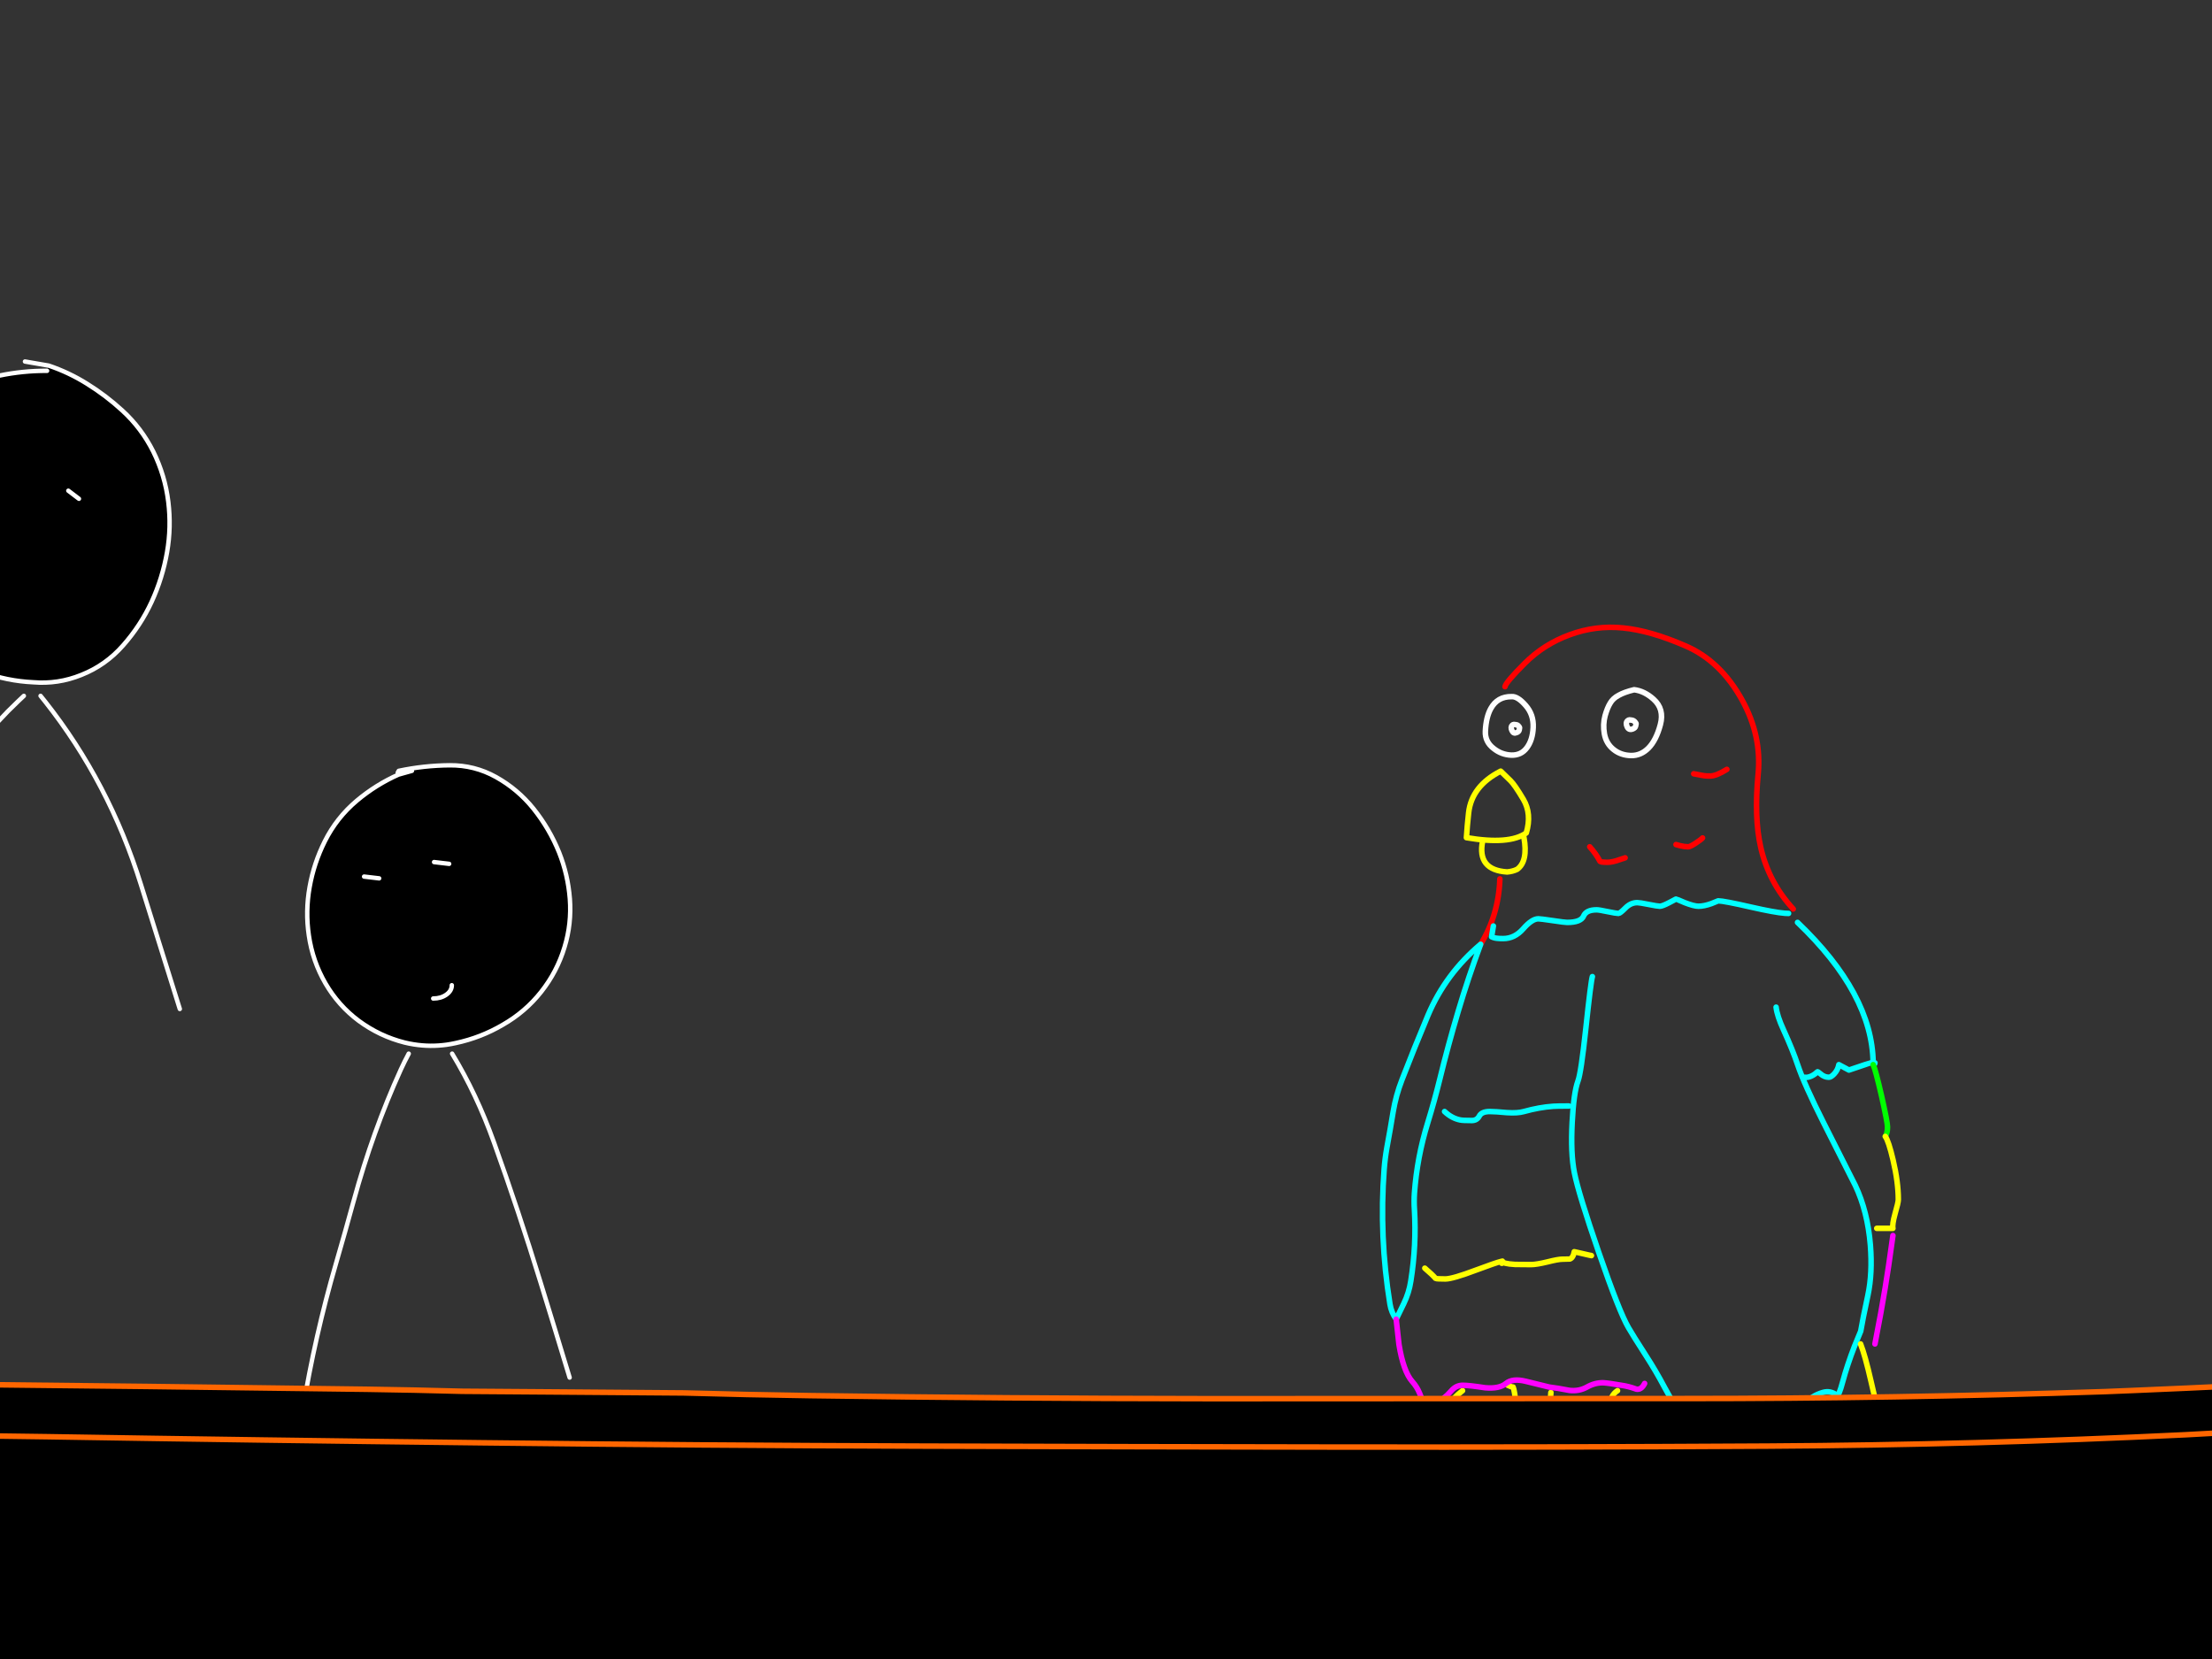 <?xml version="1.0" encoding="utf-8"?>
<svg id="EdithAnim12" image-rendering="inherit" baseProfile="basic" version="1.1" x="0px" y="0px" width="800" height="600" xmlns="http://www.w3.org/2000/svg" xmlns:xlink="http://www.w3.org/1999/xlink">
  <rect width="100%" height="100%" fill="#333333" stroke="none"/>
  <g id="14_JurorParrotf74r1" overflow="visible">
    <g id="JurorsBack">
      <path fill="#000" stroke="none" d="M-413.93,132.23 Q-415.93,132.91 -417.85,133.75 -435.25,140.63 -447.01,155.11 -459.37,170.31 -458.53,189.95 -457.73,209.15 -447.73,225.63 -442.53,234.23 -426.37,242.19 -418.05,246.27 -411.29,248.03 -405.05,249.63 -400.13,249.23 -397.45,249.03 -394.17,247.71 -385.89,244.39 -373.73,234.15 -366.81,228.31 -361.69,222.59 -356.49,216.79 -355.57,213.79 -351.93,202.15 -352.25,189.91 -352.81,170.31 -364.01,154.47 -369.09,147.35 -376.73,142.79 -393.57,132.71 -413.33,134.11 L-413.93,132.23 M-429.93,181.95 L-433.89,184.87 -429.93,181.95 M-393.29,172.99 L-397.29,175.91 -393.29,172.99 M-397.85,226.87 Q-398.97,226.67 -400.09,226.51 -398.97,226.67 -397.85,226.87 -386.33,228.47 -380.25,218.51 -386.33,228.47 -397.85,226.87 M-633.69,138.11 Q-642.25,140.31 -649.65,145.15 -656.93,149.87 -663.21,156.07 -669.61,162.47 -673.69,170.63 -677.81,178.99 -678.81,188.15 -679.81,197.27 -677.73,206.15 -675.65,215.23 -671.09,223.23 -666.53,231.19 -660.01,237.63 -653.25,244.27 -644.81,248.51 -640.17,250.91 -635.17,252.23 -631.37,253.19 -627.37,253.55 -624.89,253.47 -622.41,253.19 -615.61,252.39 -609.05,250.19 -600.05,247.19 -592.49,241.35 -584.97,235.47 -580.33,226.95 -576.05,219.07 -573.93,210.43 -571.81,201.79 -572.57,192.87 -573.37,183.51 -577.53,174.95 -581.49,166.75 -587.45,159.91 -593.25,153.27 -599.89,147.43 -607.01,141.27 -616.13,138.47 -624.81,135.71 -633.69,138.11 M-608.33,177.23 Q-606.29,178.55 -606.29,180.39 -606.29,178.55 -608.33,177.23 -610.41,175.91 -613.33,175.91 -610.41,175.91 -608.33,177.23 M-639.53,174.75 Q-637.65,175.87 -637.65,177.47 -637.65,175.87 -639.53,174.75 -641.41,173.63 -644.05,173.63 -641.41,173.63 -639.53,174.75 M-646.09,230.99 Q-646.21,231.11 -646.21,231.35 -646.21,231.11 -646.09,230.99 -642.65,227.79 -639.57,230.99 -642.65,227.79 -646.09,230.99 M-857.69,141.71 L-857.41,142.43 -852.57,141.07 -857.41,142.43 Q-863.93,144.91 -869.65,148.95 -876.17,153.63 -880.77,160.19 -884.89,166.03 -887.41,172.83 -889.81,179.43 -890.53,186.43 -891.29,193.59 -890.25,200.59 -889.13,208.03 -885.85,214.83 -882.73,221.39 -877.41,226.43 -872.05,231.51 -865.41,234.99 -861.05,237.31 -856.29,238.51 -853.45,239.19 -850.45,239.51 -843.61,240.51 -836.77,239.07 -836.21,238.95 -835.61,238.83 -829.09,237.27 -823.05,234.19 -816.61,230.79 -811.37,225.83 -806.09,220.75 -802.33,214.23 -798.73,208.11 -797.01,201.19 -795.29,194.35 -795.77,187.35 -796.29,180.03 -798.45,173.11 -800.57,166.31 -804.41,160.43 -808.25,154.51 -813.41,149.43 -818.89,144.11 -825.77,140.95 -832.81,137.71 -840.73,137.51 -847.45,138.19 -854.09,140.27 -855.69,140.75 -857.33,141.11 L-857.69,141.71 M-844.57,174.03 L-839.13,174.67 -844.57,174.03 M-840.13,221.91 Q-838.17,220.51 -838.17,218.51 -838.17,220.51 -840.13,221.91 -842.09,223.31 -844.89,223.31 -842.09,223.31 -840.13,221.91 M-864.41,179.91 L-869.85,179.27 -864.41,179.91 M-.17,135.83 Q-8.57,137.71 -16.21,141.95 -24.49,146.59 -30.45,153.99 -36.05,160.95 -38.49,169.51 -41.05,178.31 -41.45,187.55 -41.85,196.55 -40.69,205.51 -39.57,214.39 -34.57,221.83 -29.41,229.51 -21.89,234.75 -14.61,239.87 -6.29,243.03 2.55,246.31 11.99,246.75 20.99,247.51 29.39,244.11 38.19,240.63 44.51,233.43 50.87,226.23 54.83,217.67 58.79,209.07 60.43,199.63 61.99,190.63 60.87,181.51 59.71,171.99 55.43,163.31 51.19,154.83 44.23,148.47 38.31,143.03 31.47,138.79 24.95,134.71 17.63,132.23 L17.03,134.11 Q8.31,134.07 -.17,135.83 M24.71,177.47 L28.55,180.39 24.71,177.47 M-6.97,180.39 L-3.13,183.31 -6.97,180.39 M-7.05,221.67 Q-6.37,221.51 -5.69,221.39 -6.37,221.51 -7.05,221.67 -12.29,223.15 -14.97,218.51 -12.29,223.15 -7.05,221.67 M-223.85,166.55 Q-227.81,174.47 -229.33,183.07 -230.89,191.79 -229.61,200.51 -228.25,209.87 -223.57,217.91 -218.93,225.87 -211.61,231.35 -204.01,236.95 -194.97,239.23 -193.29,239.63 -191.65,239.91 -185.77,240.83 -179.85,240.03 -178.17,239.75 -176.49,239.39 -167.41,237.43 -159.53,232.79 -151.41,228.15 -145.69,220.91 -139.93,213.63 -137.25,204.75 -134.65,196.27 -135.33,187.31 -136.01,178.59 -139.21,170.55 -142.69,161.95 -148.49,154.71 -154.13,147.71 -162.01,143.31 -169.77,138.99 -178.73,139.07 -188.05,139.15 -197.13,141.07 L-197.49,141.71 -197.21,142.43 -192.37,141.07 -197.21,142.43 Q-205.33,146.03 -212.25,151.83 -219.61,158.03 -223.85,166.55 M-204.21,179.91 L-209.65,179.27 -204.21,179.91 M-184.37,174.03 L-178.93,174.67 -184.37,174.03 M-184.69,223.31 Q-181.89,223.31 -179.93,221.91 -177.97,220.51 -177.97,218.51 -177.97,220.51 -179.93,221.91 -181.89,223.31 -184.69,223.31Z" test="JurorsBack" vector-effect="non-scaling-stroke" stroke-width="1"/>
      <path id="Layer3_0_1_STROKES" stroke="#FFF" stroke-width="1.6" stroke-linejoin="round" stroke-linecap="round" fill="none" d="M-197.21,142.43 Q-205.33,146.03 -212.25,151.83 -219.61,158.03 -223.85,166.55 -227.81,174.47 -229.33,183.07 -230.89,191.79 -229.61,200.51 -228.25,209.87 -223.57,217.91 -218.93,225.87 -211.61,231.35 -204.01,236.95 -194.97,239.23 -193.29,239.63 -191.65,239.91 -185.77,240.83 -179.85,240.03 -178.17,239.75 -176.49,239.39 -167.41,237.43 -159.53,232.79 -151.41,228.15 -145.69,220.91 -139.93,213.63 -137.25,204.75 -134.65,196.27 -135.33,187.31 -136.01,178.59 -139.21,170.55 -142.69,161.95 -148.49,154.71 -154.13,147.71 -162.01,143.31 -169.77,138.99 -178.73,139.07 -188.05,139.15 -197.13,141.07 L-197.49,141.71 M-192.37,141.07 L-197.21,142.43 M-204.21,179.91 L-209.65,179.27 M-184.37,174.03 L-178.93,174.67 M-184.69,223.31 Q-181.89,223.31 -179.93,221.91 -177.97,220.51 -177.97,218.51 M17.03,134.11 Q8.31,134.07 -.17,135.83 -8.57,137.71 -16.21,141.95 -24.49,146.59 -30.45,153.99 -36.05,160.95 -38.49,169.51 -41.05,178.31 -41.45,187.55 -41.85,196.55 -40.69,205.51 -39.57,214.39 -34.57,221.83 -29.41,229.51 -21.89,234.75 -14.61,239.87 -6.29,243.03 2.55,246.31 11.99,246.75 20.99,247.51 29.39,244.11 38.19,240.63 44.51,233.43 50.87,226.23 54.83,217.67 58.79,209.07 60.43,199.63 61.99,190.63 60.87,181.51 59.71,171.99 55.43,163.31 51.19,154.83 44.23,148.47 38.31,143.03 31.47,138.79 24.95,134.71 17.63,132.23 L9.03,130.75 M24.71,177.47 L28.55,180.39 M-6.97,180.39 L-3.13,183.31 M-14.97,218.51 Q-12.29,223.15 -7.05,221.67 -6.37,221.51 -5.69,221.39 M14.67,251.67 Q15.47,252.67 16.31,253.71 39.47,283.03 50.99,319.99 57.99,342.51 65.03,364.91 M-45.37,366.63 Q-40.97,322.87 -19.01,285.87 -8.17,267.55 6.47,253.71 7.55,252.67 8.63,251.67 M-231.85,372.11 Q-227.37,345.03 -219.81,319.07 -216.53,307.79 -213.41,296.39 -206.53,271.27 -196.37,248.95 -195.01,245.99 -193.53,243.23 M-177.85,243.23 Q-169.01,257.83 -162.73,275.31 -153.81,300.15 -145.89,325.91 -140.61,343.03 -135.41,360.23 M-852.57,141.07 L-857.41,142.43 Q-863.93,144.91 -869.65,148.95 -876.17,153.63 -880.77,160.19 -884.89,166.03 -887.41,172.83 -889.81,179.43 -890.53,186.43 -891.29,193.59 -890.25,200.59 -889.13,208.03 -885.85,214.83 -882.73,221.39 -877.41,226.43 -872.05,231.51 -865.41,234.99 -861.05,237.31 -856.29,238.51 -853.45,239.19 -850.45,239.51 -843.61,240.51 -836.77,239.07 -836.21,238.95 -835.61,238.83 -829.09,237.27 -823.05,234.19 -816.61,230.79 -811.37,225.83 -806.09,220.75 -802.33,214.23 -798.73,208.11 -797.01,201.19 -795.29,194.35 -795.77,187.35 -796.29,180.03 -798.45,173.11 -800.57,166.31 -804.41,160.43 -808.25,154.51 -813.41,149.43 -818.89,144.11 -825.77,140.95 -832.81,137.71 -840.73,137.51 -847.45,138.19 -854.09,140.27 -855.69,140.75 -857.33,141.11 L-857.69,141.71 M-844.57,174.03 L-839.13,174.67 M-844.89,223.31 Q-842.09,223.31 -840.13,221.91 -838.17,220.51 -838.17,218.51 M-627.37,253.55 Q-624.89,253.47 -622.41,253.19 -615.61,252.39 -609.05,250.19 -600.05,247.19 -592.49,241.35 -584.97,235.47 -580.33,226.95 -576.05,219.07 -573.93,210.43 -571.81,201.79 -572.57,192.87 -573.37,183.51 -577.53,174.95 -581.49,166.75 -587.45,159.91 -593.25,153.27 -599.89,147.43 -607.01,141.27 -616.13,138.47 -624.81,135.71 -633.69,138.11 -642.25,140.31 -649.65,145.15 -656.93,149.87 -663.21,156.07 -669.61,162.47 -673.69,170.63 -677.81,178.99 -678.81,188.15 -679.81,197.27 -677.73,206.15 -675.65,215.23 -671.09,223.23 -666.53,231.19 -660.01,237.63 -653.25,244.27 -644.81,248.51 -640.17,250.91 -635.17,252.23 -631.37,253.19 -627.37,253.55Z M-613.33,175.91 Q-610.41,175.91 -608.33,177.23 -606.29,178.55 -606.29,180.39 M-644.05,173.63 Q-641.41,173.63 -639.53,174.75 -637.65,175.87 -637.65,177.47 M-413.33,134.11 Q-393.57,132.71 -376.73,142.79 -369.09,147.35 -364.01,154.47 -352.81,170.31 -352.25,189.91 -351.93,202.15 -355.57,213.79 -356.49,216.79 -361.69,222.59 -366.81,228.31 -373.73,234.15 -385.89,244.39 -394.17,247.71 -397.45,249.03 -400.13,249.23 -405.05,249.63 -411.29,248.03 -418.05,246.27 -426.37,242.19 -442.53,234.23 -447.73,225.63 -457.73,209.15 -458.53,189.95 -459.37,170.31 -447.01,155.11 -435.25,140.63 -417.85,133.75 -415.93,132.91 -413.93,132.23 M-429.93,181.95 L-433.89,184.87 M-393.29,172.99 L-397.29,175.91 M-380.25,218.51 Q-386.33,228.47 -397.85,226.87 -398.97,226.67 -400.09,226.51 M-864.41,179.91 L-869.85,179.27 M-891.33,346.87 Q-890.37,341.07 -888.77,335.35 -882.77,313.71 -876.73,291.99 -870.21,268.67 -860.65,247.31 -860.01,245.87 -857.97,241.83 M-354.05,355.27 Q-357.17,328.99 -366.77,305.55 -376.17,282.47 -386.53,259.91 -388.57,255.51 -391.05,251.83 M-413.09,251.83 Q-415.97,258.59 -417.45,266.31 -419.33,276.07 -421.73,285.55 -427.37,307.75 -431.77,330.43 -434.17,342.95 -436.53,355.27 M-620.01,256.75 Q-615.49,263.67 -611.73,271.31 -602.57,289.99 -594.13,308.87 -586.61,325.71 -581.77,343.95 M-639.57,230.99 Q-642.65,227.79 -646.09,230.99 -646.21,231.11 -646.21,231.35 M-677.09,343.95 Q-675.13,337.71 -672.61,331.67 -663.49,310.11 -654.21,288.47 -647.41,272.55 -638.81,258.15 -638.41,257.43 -637.97,256.75 M-834.21,242.23 Q-826.73,253.07 -822.93,262.71 -814.05,285.23 -806.13,308.63 -800.85,324.11 -795.61,339.67" test="JurorsBack"/>
    </g>
    <g id="Tween-1">
      <g id="JurorsFront">
        <path fill="#000" stroke="none" d="M-568.274,275.215 Q-575.003,275.896 -581.651,277.979 -583.253,278.459 -584.895,278.82 L-585.255,279.42 -585.015,280.101 -580.129,278.78 -585.015,280.101 Q-591.503,282.624 -597.23,286.669 -603.758,291.355 -608.364,297.924 -612.489,303.771 -615.013,310.579 -617.416,317.188 -618.136,324.196 -618.897,331.365 -617.856,338.374 -616.735,345.823 -613.451,352.632 -610.327,359.2 -605,364.246 -599.633,369.333 -592.985,372.817 -588.615,375.139 -583.894,376.301 -581.006,377.041 -578.006,377.343 -571.158,378.344 -564.309,376.902 -563.74,376.781 -563.188,376.622 -556.618,375.113 -550.572,372.016 -544.124,368.612 -538.877,363.646 -533.591,358.559 -529.826,352.031 -526.222,345.903 -524.5,338.975 -522.777,332.126 -523.258,325.117 -523.779,317.788 -525.941,310.86 -528.064,304.051 -531.909,298.164 -535.754,292.236 -540.92,287.15 -546.407,281.823 -553.296,278.659 -560.344,275.415 -568.274,275.215 M-591.984,317.668 L-597.431,317.027 -591.984,317.668 M-572.119,311.781 L-566.672,312.422 -572.119,311.781 M-572.439,361.122 Q-569.636,361.122 -567.673,359.721 -565.711,358.319 -565.711,356.316 -565.711,358.319 -567.673,359.721 -569.636,361.122 -572.439,361.122 M-791.313,260.917 L-791.913,262.84 Q-829.841,260.757 -844.859,295.16 -853.35,314.664 -848.624,335.33 -842.336,362.885 -814.742,372.817 -810.137,374.409 -805.01,375.621 -802.684,376.159 -800.284,376.622 -799.276,376.808 -797.761,376.862 -796.268,376.854 -794.356,376.622 -793.024,376.465 -791.753,376.261 -760.731,371.234 -750.662,337.573 -740.169,302.489 -766.081,276.377 -776.815,265.643 -791.313,260.917 M-784.224,306.254 L-780.379,309.178 -784.224,306.254 M-815.943,309.178 L-812.099,312.101 -815.943,309.178 M-816.023,350.509 Q-815.343,350.349 -814.662,350.229 -815.343,350.349 -816.023,350.509 -821.31,351.991 -823.953,347.345 -821.31,351.991 -816.023,350.509 M-967.172,356.917 Q-961.966,337.453 -970.456,319.31 -977.185,304.932 -987.798,293.158 -998.411,281.423 -1013.991,279.701 -1034.897,279.941 -1014.111,280.021 -1033.455,282.544 -1049.195,293.959 -1066.136,306.214 -1070.181,326.599 -1074.186,346.825 -1065.935,365.528 -1058.246,383.07 -1042.386,393.883 -1035.268,398.687 -1027.127,399.931 -1024.263,400.371 -1021.28,400.371 -1018.888,400.691 -1016.594,400.772 -999.74,401.351 -986.717,389.278 -972.259,375.941 -967.172,356.917 M-1022.561,327 Q-1020.679,328.121 -1020.679,329.723 -1020.679,328.121 -1022.561,327 -1024.444,325.878 -1027.087,325.878 -1024.444,325.878 -1022.561,327 M-1000.334,327.841 Q-998.251,329.162 -998.251,331.005 -998.251,329.162 -1000.334,327.841 -1002.376,326.519 -1005.3,326.519 -1002.376,326.519 -1000.334,327.841 M-1048.874,361.763 L-1029.65,368.171 -1048.874,361.763 M-72.255,271.811 L-72.856,269.888 Q-74.858,270.609 -76.781,271.45 -94.202,278.339 -105.977,292.837 -118.353,308.056 -117.511,327.721 -116.71,346.945 -106.698,363.445 -101.491,372.056 -85.311,380.026 -76.992,384.102 -70.252,385.833 -63.967,387.459 -59.038,387.075 -56.356,386.859 -53.071,385.553 -44.766,382.243 -32.605,371.976 -25.677,366.129 -20.55,360.402 -15.344,354.594 -14.423,351.59 -10.778,339.936 -11.099,327.681 -11.659,308.056 -22.873,292.196 -27.96,285.067 -35.609,280.502 -52.47,270.409 -72.255,271.811 M-88.876,319.711 L-92.841,322.634 -88.876,319.711 M-52.19,310.739 L-56.195,313.663 -52.19,310.739 M-56.756,364.687 Q-57.877,364.487 -58.998,364.326 -57.877,364.487 -56.756,364.687 -45.221,366.289 -39.134,356.316 -45.221,366.289 -56.756,364.687 M-292.33,276.176 Q-301.021,273.413 -309.912,275.816 -318.482,278.019 -325.892,282.865 -333.181,287.591 -339.469,293.798 -345.877,300.206 -349.962,308.377 -354.087,316.747 -355.088,325.918 -356.089,335.05 -354.007,343.941 -351.924,353.032 -347.358,361.042 -342.793,369.012 -336.265,375.46 -329.496,382.109 -321.046,386.354 -316.383,388.753 -311.434,390.039 -307.589,391.052 -303.584,391.4 -301.089,391.304 -298.618,391 -291.824,390.24 -285.241,388.036 -276.23,385.032 -268.66,379.185 -261.131,373.298 -256.485,364.767 -252.2,356.877 -250.077,348.226 -247.954,339.576 -248.715,330.644 -249.516,321.273 -253.681,312.702 -257.646,304.492 -263.614,297.643 -269.421,290.995 -276.069,285.148 -283.198,278.98 -292.33,276.176 M-284.56,314.985 Q-282.477,316.306 -282.477,318.149 -282.477,316.306 -284.56,314.985 -286.603,313.663 -289.526,313.663 -286.603,313.663 -284.56,314.985 M-315.759,312.502 Q-313.877,313.623 -313.877,315.225 -313.877,313.623 -315.759,312.502 -317.641,311.38 -320.285,311.38 -317.641,311.38 -315.759,312.502 M-322.327,368.812 Q-322.447,368.932 -322.447,369.172 -322.447,368.932 -322.327,368.812 -318.883,365.608 -315.799,368.812 -318.883,365.608 -322.327,368.812 M129.076,289.553 Q121.707,295.761 117.462,304.291 113.497,312.221 111.975,320.832 110.413,329.563 111.695,338.294 113.056,347.666 117.742,355.716 122.388,363.686 129.717,369.172 137.327,374.779 146.378,377.062 148.041,377.467 149.702,377.703 155.581,378.659 161.477,377.823 163.184,377.602 164.881,377.222 173.972,375.26 181.862,370.614 189.992,365.968 195.72,358.719 201.487,351.43 204.17,342.539 206.773,334.049 206.093,325.077 205.412,316.347 202.208,308.296 198.723,299.686 192.916,292.437 187.269,285.428 179.379,281.022 171.61,276.697 162.638,276.777 153.307,276.857 144.215,278.78 L143.855,279.42 144.135,280.141 148.981,278.78 144.135,280.141 Q136.005,283.746 129.076,289.553 M156.991,311.781 L162.438,312.422 156.991,311.781 M137.126,317.668 L131.68,317.027 137.126,317.668 M156.671,361.122 Q159.474,361.122 161.437,359.721 163.399,358.319 163.399,356.316 163.399,358.319 161.437,359.721 159.474,361.122 156.671,361.122Z" test="JurorsFront" vector-effect="non-scaling-stroke" stroke-width="1"/>
        <path id="Layer4_0_1_STROKES" stroke="#FFF" stroke-width="1.602" stroke-linejoin="round" stroke-linecap="round" fill="none" d="M144.135,280.141 Q136.005,283.746 129.076,289.553 121.707,295.761 117.462,304.291 113.497,312.221 111.975,320.832 110.413,329.563 111.695,338.294 113.056,347.666 117.742,355.716 122.388,363.686 129.717,369.172 137.327,374.779 146.378,377.062 148.041,377.467 149.702,377.723 155.581,378.659 161.497,377.843 163.184,377.602 164.881,377.222 173.972,375.26 181.862,370.614 189.992,365.968 195.72,358.719 201.487,351.43 204.17,342.539 206.773,334.049 206.093,325.077 205.412,316.347 202.208,308.296 198.723,299.686 192.916,292.437 187.269,285.428 179.379,281.022 171.61,276.697 162.638,276.777 153.307,276.857 144.215,278.78 L143.855,279.42 M148.981,278.78 L144.135,280.141 M156.991,311.781 L162.438,312.422 M137.126,317.668 L131.68,317.027 M-303.584,391.4 Q-301.089,391.304 -298.618,391.02 -291.824,390.24 -285.241,388.036 -276.23,385.032 -268.66,379.185 -261.131,373.298 -256.485,364.767 -252.2,356.877 -250.077,348.226 -247.954,339.576 -248.715,330.644 -249.516,321.273 -253.681,312.702 -257.646,304.492 -263.614,297.643 -269.421,290.995 -276.069,285.148 -283.198,278.98 -292.33,276.176 -301.021,273.413 -309.912,275.816 -318.482,278.019 -325.892,282.865 -333.181,287.591 -339.469,293.798 -345.877,300.206 -349.962,308.377 -354.087,316.747 -355.088,325.918 -356.089,335.05 -354.007,343.941 -351.924,353.032 -347.358,361.042 -342.793,369.012 -336.265,375.46 -329.496,382.109 -321.046,386.354 -316.383,388.753 -311.414,390.059 -307.589,391.052 -303.584,391.4Z M-289.526,313.663 Q-286.603,313.663 -284.54,314.985 -282.477,316.306 -282.477,318.149 M-320.285,311.38 Q-317.641,311.38 -315.759,312.502 -313.877,313.623 -313.877,315.225 M-72.255,271.811 Q-52.47,270.409 -35.609,280.502 -27.96,285.067 -22.873,292.196 -11.659,308.056 -11.099,327.681 -10.778,339.936 -14.423,351.59 -15.344,354.594 -20.55,360.402 -25.677,366.129 -32.605,371.976 -44.766,382.243 -53.071,385.553 -56.356,386.859 -59.038,387.075 -63.967,387.459 -70.232,385.853 -76.992,384.102 -85.311,380.026 -101.491,372.056 -106.698,363.445 -116.71,346.945 -117.511,327.721 -118.353,308.056 -105.977,292.837 -94.202,278.339 -76.781,271.45 -74.858,270.609 -72.856,269.909 M-88.876,319.711 L-92.841,322.634 M-52.19,310.739 L-56.195,313.663 M-39.134,356.316 Q-45.221,366.289 -56.756,364.687 -57.877,364.487 -58.998,364.326 M-12.901,493.247 Q-16.025,466.935 -25.637,443.465 -35.048,420.356 -45.421,397.768 -47.463,393.363 -49.947,389.678 M-72.015,389.678 Q-74.885,396.441 -76.38,404.176 -78.262,413.948 -80.665,423.44 -86.312,445.668 -90.718,468.376 -93.121,480.912 -95.484,493.247 M-353.366,481.913 Q-351.403,475.665 -348.88,469.618 -339.749,448.031 -330.457,426.364 -323.634,410.41 -315.058,396.006 -314.642,395.303 -314.217,394.604 M-296.215,394.604 Q-291.695,401.552 -287.924,409.182 -278.753,427.886 -270.302,446.789 -262.773,463.65 -257.927,481.913 M-315.799,368.812 Q-318.883,365.608 -322.327,368.812 -322.447,368.932 -322.447,369.172 M156.671,361.122 Q159.474,361.122 161.437,359.721 163.399,358.319 163.399,356.316 M109.452,510.108 Q113.938,482.995 121.507,457.002 124.791,445.708 127.915,434.294 134.804,409.142 144.976,386.794 146.335,383.838 147.82,381.067 M163.519,381.067 Q172.385,395.68 178.658,413.187 187.589,438.058 195.519,463.851 200.806,480.992 206.012,498.214 M-1027.087,325.878 Q-1024.444,325.878 -1022.561,327 -1020.679,328.121 -1020.679,329.723 M-1005.3,326.519 Q-1002.376,326.519 -1000.314,327.841 -998.251,329.162 -998.251,331.005 M-1014.111,280.021 Q-1033.455,282.544 -1049.195,293.959 -1066.136,306.214 -1070.181,326.599 -1074.186,346.825 -1065.935,365.528 -1058.246,383.07 -1042.386,393.883 -1035.268,398.687 -1027.127,399.931 -1024.263,400.371 -1021.28,400.371 -1018.888,400.691 -1016.574,400.772 -999.74,401.351 -986.717,389.278 -972.259,375.941 -967.172,356.917 -961.966,337.453 -970.456,319.31 -977.185,304.932 -987.798,293.158 -998.411,281.423 -1013.971,279.701 M-791.313,260.937 L-799.923,259.476 M-791.913,262.84 Q-829.841,260.757 -844.859,295.16 -853.35,314.664 -848.624,335.33 -842.336,362.885 -814.742,372.817 -810.137,374.409 -805.01,375.621 -802.684,376.159 -800.264,376.622 -799.276,376.808 -797.761,376.862 -796.268,376.854 -794.336,376.622 -793.024,376.465 -791.753,376.261 -760.731,371.234 -750.662,337.573 -740.169,302.489 -766.081,276.377 -776.815,265.643 -791.313,260.937 M-784.224,306.254 L-780.379,309.178 M-815.943,309.178 L-812.099,312.101 M-823.953,347.345 Q-821.31,351.991 -816.023,350.509 -815.343,350.349 -814.662,350.229 M-584.995,280.121 Q-591.503,282.624 -597.23,286.669 -603.758,291.355 -608.364,297.924 -612.489,303.771 -615.013,310.579 -617.416,317.188 -618.136,324.196 -618.897,331.365 -617.856,338.374 -616.735,345.823 -613.451,352.632 -610.327,359.2 -605,364.246 -599.633,369.333 -592.985,372.817 -588.615,375.139 -583.874,376.321 -581.006,377.041 -578.006,377.343 -571.158,378.344 -564.309,376.902 -563.74,376.781 -563.168,376.642 -556.618,375.113 -550.572,372.016 -544.124,368.612 -538.877,363.646 -533.591,358.559 -529.826,352.031 -526.222,345.903 -524.5,338.975 -522.777,332.126 -523.258,325.117 -523.779,317.788 -525.941,310.86 -528.064,304.051 -531.909,298.164 -535.754,292.236 -540.92,287.15 -546.407,281.823 -553.296,278.659 -560.344,275.415 -568.274,275.215 -575.003,275.896 -581.651,277.979 -583.253,278.459 -584.895,278.82 L-585.255,279.42 M-580.129,278.78 L-584.995,280.121 M-591.984,317.668 L-597.431,317.027 M-572.119,311.781 L-566.672,312.422 M-1070.621,490.924 Q-1062.651,471.741 -1053.8,452.997 -1045.59,435.615 -1037.059,418.674 -1034.215,413.007 -1029.971,405.137 M-572.439,361.122 Q-569.636,361.122 -567.673,359.721 -565.711,358.319 -565.711,356.316 M-561.746,380.066 Q-554.27,390.937 -550.452,400.572 -541.561,423.12 -533.631,446.549 -528.344,462.048 -523.098,477.628 M-618.937,484.837 Q-617.976,479.03 -616.374,473.302 -610.367,451.635 -604.319,429.888 -597.791,406.539 -588.219,385.152 -587.565,383.695 -585.536,379.666 M-789.13,380.226 Q-767.768,412.903 -758.111,446.589 -752.024,467.936 -745.576,488.962 M-854.071,488.962 Q-846.582,444.987 -824.714,407.54 -817.252,394.713 -807.973,380.226 M-1014.391,405.137 Q-1009.547,414.792 -1005.62,422.319 -996.409,439.901 -988.118,457.923 -980.709,473.983 -975.583,490.924 M-1048.874,361.763 L-1029.65,368.171" test="JurorsFront"/>
      </g>
    </g>
    <g id="Parrot">
      <path id="Layer2_0_1_STROKES" stroke="#FFF" stroke-width="2" stroke-linejoin="round" stroke-linecap="round" fill="none" d="M591,249.45 Q594.7,249.9 598,252.85 602,256.4 600.5,262.05 599,267.7 596.2,270.55 593.4,273.35 589.8,273.25 586.15,273.15 583.55,271.05 580.9,268.95 580.25,265.4 579.65,262 580.5,258.85 581.3,256 582.35,254.3 583.35,252.55 585.45,251.45 587.5,250.3 591,249.45Z M591.4,261.2 Q590.9,260.55 590.15,260.45 589.35,260.35 589.3,260.35 589,260.35 588.65,260.65 587.8,261.4 588.5,262.9 589.1,264.15 590.45,263.65 591.4,263.3 591.55,262.6 591.7,262.1 591.7,261.9 591.75,261.5 591.4,261.2Z M546.65,251.95 Q548.85,251.75 551.8,255.15 554.7,258.45 554.5,263.1 554.3,267.65 552.2,270.45 550.15,273.2 546.6,273.1 543,272.95 540.2,270.7 537.05,268.3 537.2,264.5 537.45,259.3 539.2,256.2 541.6,251.9 546.65,251.95Z M549.3,262.75 Q548.95,262.15 548.3,262.1 547.55,262 547.5,262 547.3,262 546.95,262.25 546.2,262.95 546.85,264.3 547.4,265.45 548.5,264.95 549.3,264.65 549.45,264 549.55,263.6 549.55,263.4 549.65,263.05 549.3,262.75Z" test="Parrot"/>
      <path id="Layer2_0_2_STROKES" stroke="#F00" stroke-width="2" stroke-linejoin="round" stroke-linecap="round" fill="none" d="M612.55,279.85 Q615.55,280.45 616.3,280.55 617.05,280.65 618.55,280.65 620.7,280.65 624.55,278.25 M606.15,305.45 L607.6,305.85 Q609.3,306.25 610.55,306.25 611.3,306.25 613.4,304.85 615.35,303.55 615.75,303.05 M648.55,328.75 Q639.7,319.15 636.8,306.5 634.35,295.7 635.85,280.05 637.2,266.25 630.15,253.35 622.35,239.1 609.6,233.6 596.85,228.05 587,227.1 577.15,226.1 567.75,229.55 558.3,233 551.4,239.95 544.55,246.8 544.3,248.35 M542.45,317.85 Q542,330.9 535.5,341.5 M574.95,306.25 Q577.2,308.75 578.65,311.5 578.85,311.85 581.35,311.85 582.65,311.85 584.4,311.35 584.75,311.25 587.75,310.25" test="Parrot"/>
      <path id="Layer2_0_3_STROKES" stroke="#0FF" stroke-width="2" stroke-linejoin="round" stroke-linecap="round" fill="none" d="M540.1,334.9 L539.45,338.8 Q540.35,339.25 541.45,339.35 542.15,339.45 543.65,339.45 547.8,339.45 550.9,335.9 554.05,332.3 556.35,332.3 557.15,332.3 561.55,332.95 565.9,333.6 566.75,333.6 571.7,333.6 572.7,331.35 573.65,329.05 577.45,329.05 578.3,329.05 581.4,329.7 584.55,330.35 585.35,330.35 585.9,330.35 587.85,328.4 589.75,326.45 592.15,326.45 593,326.45 596.25,327.1 599.5,327.75 600.3,327.75 601.2,327.75 603.7,326.45 604.95,325.8 606.15,325.15 606.3,325.15 609.3,326.45 612.65,327.75 614.25,327.75 616.3,327.75 618.95,326.8 620.25,326.3 621.4,325.8 623.4,325.8 633.45,328.1 641.8,330 645.55,330.3 646.3,330.35 646.85,330.35 M575.9,353.2 Q575.35,355.05 573.55,371.85 571.8,388.1 570.7,390.95 569.15,395.15 568.6,405.85 568,417.2 569.4,424.15 570.95,431.85 578.2,452.9 585.65,474.5 588.95,480.15 590.5,482.85 595.2,490.15 599,496.05 601.95,501.65 605.85,509.05 608.95,512 612.1,515.05 616.95,516 620.2,516.65 625.25,517.85 628.65,518.25 628.65,515.35 628.65,507.25 637.1,511.45 643.05,514.4 645.1,514.8 648.4,515.45 650.15,512.75 651.45,510.8 653.2,507.45 655.1,504.85 659.25,503.6 661.95,502.8 664.35,504.6 665,505.1 666.45,499.7 668.1,493.6 670.7,486.9 L672.95,481.45 Q673.6,477.55 675.55,468.45 677.25,460.45 676.45,450.35 675.45,438.15 671,428.75 670.75,428.25 659.6,406.2 652.5,392.1 650.15,385.1 648.4,379.85 645.05,372.5 642.7,367.4 642.35,364.25 M678,384.75 Q677.4,384.4 676.5,384.4 676.35,384.4 668.7,387 667.05,386.1 665.05,385.05 664.7,386.95 663.35,388.4 662.2,389.6 661.45,389.6 659.8,389.6 658.45,388.4 657.35,387.45 657.25,387.65 656.4,388.55 655.15,389.15 653.7,389.8 652.7,389.6 M650.1,333.6 Q677.15,359.45 677.45,384.4 L678.1,384.4 M535.5,341.5 Q531.05,353.4 527.4,365.7 523.75,377.95 520.7,390.4 518.75,398.3 516.35,406.1 512.5,418.55 511.55,431.5 511.35,434.55 511.55,437.5 512.3,450.35 510.25,463.25 509.6,467.55 507.7,471.45 506.3,474.3 504.95,477.1 503.2,474.75 502.7,471.65 498.75,447.25 500.6,422.8 500.9,418.9 501.6,415 502.8,408.55 503.85,402.1 504.85,396.15 507.05,390.5 511.6,378.75 516.45,367.2 522.85,352.15 535.5,341.5Z M522.45,402 Q525.05,404.45 528.1,405.05 529,405.25 532.3,405.25 534.15,405.25 535,403.65 535.85,402 538.8,402 540.75,402 545.05,402.4 548.9,402.65 551.15,402 556.7,400.45 561.75,400.1 563.1,400 567.4,400" test="Parrot"/>
      <path id="Layer2_0_4_STROKES" stroke="#0F0" stroke-width="2" stroke-linejoin="round" stroke-linecap="round" fill="none" d="M681.85,411 Q682.65,409.75 682.65,407.55 682.65,406 680.5,396.4 678.25,386.65 677.45,385.05" test="Parrot"/>
      <path id="Layer2_0_5_STROKES" stroke="#FF0" stroke-width="2" stroke-linejoin="round" stroke-linecap="round" fill="none" d="M678.75,444.25 L684.6,444.25 Q684.3,442.85 685.35,439.05 686.55,434.9 686.55,433.85 686.55,427.55 684.65,419.5 683.05,412.7 681.85,411 M542.75,278.9 Q532.25,284.25 531.15,293.95 530.65,298.4 530.35,302.95 545.9,305.6 552,301.25 554.05,294.35 550.95,289.1 547.8,283.8 546.3,282.35 544.8,280.85 542.75,278.9Z M536.2,304.25 Q534.15,314.65 545.05,315.35 547.05,315.2 548.7,314.4 552.7,311.5 551.15,302.85 M515.3,458.65 Q518.05,461 519.2,462.35 519.5,462.55 522.75,462.55 525.35,462.55 533.95,459.3 540.9,456.7 542.95,456.2 543.2,456.1 543.35,456.1 543.4,457.05 547.95,457.3 548.9,457.35 553.75,457.35 555.65,457.35 559.6,456.4 563.55,455.4 565.1,455.4 567.5,455.4 567.7,455.35 568.95,454.95 569.35,452.7 577.15,454.5 575.2,454 M542.95,456.2 Q542.7,456.3 542.9,456.65 543.35,457.35 543.35,456.1 M528.95,502.95 Q525,506 524.1,508.5 523.75,509.55 523.75,513.65 523.75,519.05 526.9,520.8 529.3,522.1 538.8,523.1 538.8,521.5 538.5,520.15 540.5,520.9 543.35,521.8 L546.6,521.8 Q545.3,520.1 544.25,518.7 546.5,519.5 548.55,520.5 L553.1,520.5 553.1,517.25 Q549.5,514.05 548.35,508.35 547.75,502.8 547.25,501.65 546.6,501.65 545.3,501 M560.9,503.6 Q560.05,513.8 561.8,516.8 563.3,519.4 569.35,519.85 L569.35,515.95 Q568.8,514.85 568.25,511.95 568.4,512.15 568.5,512.4 571.35,518.15 576.5,519.2 L576.5,514.05 Q577.15,515.1 577.95,516.1 580.55,519.2 583.65,519.85 L584.35,519.85 Q584.7,517.75 583.6,514 582.35,509.85 582.35,508.15 582.35,504.7 585,502.95 M597.35,508.8 Q596.55,521.6 605.8,545.2 609.75,555.3 613.65,561.75 617.85,568.65 620.45,568.65 624.15,568.65 625.05,568.25 628.1,566.9 628.55,561.5 630.9,562.65 637,563.45 642.35,563.45 644.1,557.95 645.2,554.55 645.4,554.15 646.35,552.4 648.15,552.4 648.85,552.4 655.95,555 657.05,555 658.9,551.75 660.9,548.25 662.45,547.85 666.15,546.8 671.35,546.05 675.05,545.1 676.8,541.35 677.85,541.35 679.65,541.7 681.45,542 682,542 L682,520.5 Q679.4,511.6 676.65,499.45 674.55,490.25 672.9,486.05" test="Parrot"/>
      <path id="Layer2_0_6_STROKES" stroke="#F0F" stroke-width="2" stroke-linejoin="round" stroke-linecap="round" fill="none" d="M504.95,477.1 L505.95,486.2 Q507.55,496.05 510.8,499.7 512.45,501.55 513.4,503.85 513.95,505.1 514.55,507 515.05,508.35 515.9,508.5 516.95,508.65 519.25,507.5 522.3,506 524.85,503.05 526.6,501 529,501 531.3,501 537.1,501.9 542.25,502.35 544.65,500.35 547,498.4 551.75,499.55 554.45,500.2 560.3,501.65 563.25,502 567.6,502.85 571.1,503.25 573.95,501.65 576.9,500 579.9,500.1 581.8,500.2 586.35,501 588.95,501.35 591.8,502.4 593.6,502.75 594.8,500.35 M678.1,486.05 Q680.45,474.05 681.8,465.75 682.9,459.25 684.6,446.85 M639.7,631.2 Q642.5,639.3 643.25,640.5 644.35,642.25 647.15,642.25 648.2,642.25 648.5,642.15 649.9,641.5 651.4,639 670.1,657.85 671.3,657.85 678.8,657.85 682,644.9 683.95,637.1 683.95,627.65 683.95,621.7 682.65,616.05 681.8,612.35 680.05,607.75" test="Parrot"/>
      <path id="Layer2_0_7_STROKES" stroke="#F60" stroke-width="2" stroke-linejoin="round" stroke-linecap="round" fill="none" d="M622.05,573.2 Q621.55,572.4 621,571.6 619.85,569.95 619.45,569.95 L619.45,573.2 Q620.7,580.8 629.05,603.25 638.9,629.9 643.9,629.9 646.05,629.9 650.95,625.7 655.5,621.45 655.6,621.45 656.45,621.45 658.85,622.1 661.3,622.75 662.1,622.75 664.55,622.75 666.95,617.85 668.6,614.45 669,612.3 674.65,612.3 677.5,609.4 680.35,606.45 683.3,606.45 683.3,604.2 683.65,599.2 683.95,594.2 683.95,593.7 683.95,589.15 681.05,579.05 677.75,567.65 677.45,565.4 676.95,561.9 677.15,555.85 677.45,549.5 677.45,547.2 L676.8,547.2" test="Parrot"/>
    </g>
    <g id="JuryBoxFront">
      <path fill="#000" stroke="none" d="M-1831.3,514.35 L-1853.6,488.3 -1855.45,617.25 Q-1847.272,617.251 -1835.8,617.25 L-1831.3,514.35 M1110.75,500.95 L1109.4,500.95 1091.55,518.5 1091.55,613 Q1102.034,613.017 1110.75,613 L1110.75,500.95 M939.3,512.95 Q864.8,514.65 790.45,518.9 715,522.55 639.5,523 562.1,523.45 484.7,523.35 409.2,523.25 333.7,523 253.9,522.75 174.1,521.8 95.4,520.9 16.75,519.6 -61.35,518.35 -139.45,520.35 -216.75,522.3 -294.1,526.5 -369.35,529.75 -444.75,528.6 -524.15,527.35 -603.5,522.45 -677.45,517.5 -751.7,516.45 -825.6,515.45 -899.55,516.1 -978.9,516.8 -1058.25,518 -1137.9,519.25 -1217.5,520.45 -1296.55,521.65 -1375.7,522.95 -1452.7,524.25 -1529.75,524.85 -1606.5,525.45 -1683.45,523.95 -1757.6,522.5 -1831.3,514.35 L-1835.8,617.25 Q-1629.842,617.16 -361,615.15 846.873,613.195 1091.55,613 L1091.55,518.5 Q1015.6,511.25 939.3,512.95 M771.6,502.85 Q766.394,503.094 761.2,503.3 685.25,505.8 609.3,505.8 586.286,505.8 563.25,505.8 507.721,505.815 452.15,505.85 443.912,505.856 435.65,505.85 364.357,505.781 293,504.75 270.125,504.422 247.25,503.75 224.368,503.598 201.45,503.4 184.302,503.302 167.1,503.15 149.936,502.697 132.75,502.45 53.05,501.35 -26.7,500.55 -88.737,499.94 -150.75,502.65 -159.844,503.077 -168.95,503.55 -244,507 -318.9,510.95 L-478.95,511.75 Q-559.25,507.9 -639.45,502.95 -712.1,497.9 -785.2,497.2 -864.25,496.4 -943.2,497.5 -1020.3,498.6 -1097.5,500.15 -1170.15,501.65 -1242.85,503.2 -1316.75,504.75 -1390.75,505.95 -1468.7,507.2 -1546.85,506.2 -1622.55,505.25 -1698.15,500.25 -1775.95,495.6 -1853.6,488.3 L-1831.3,514.35 Q-1757.6,522.5 -1683.45,523.95 -1606.5,525.45 -1529.75,524.85 -1452.7,524.25 -1375.7,522.95 -1296.55,521.65 -1217.5,520.45 -1137.9,519.25 -1058.25,518 -978.9,516.8 -899.55,516.1 -825.6,515.45 -751.7,516.45 -677.45,517.5 -603.5,522.45 -524.15,527.35 -444.75,528.6 -369.35,529.75 -294.1,526.5 -216.75,522.3 -139.45,520.35 -61.35,518.35 16.75,519.6 95.4,520.9 174.1,521.8 253.9,522.75 333.7,523 409.2,523.25 484.7,523.35 562.1,523.45 639.5,523 715,522.55 790.45,518.9 864.8,514.65 939.3,512.95 1015.6,511.25 1091.55,518.5 L1109.4,500.95 1109.45,500.15 Q1091.062,498.494 1072.65,496.85 1058.552,495.536 1044.45,494.6 984.485,490.798 924.3,494.4 848.031,499.691 771.6,502.85Z" test="JuryBoxFront"/>
      <path id="Layer1_0_1_STROKES" stroke="#F60" stroke-width="2" stroke-linejoin="round" stroke-linecap="round" fill="none" d="M1109.475,500.175 Q1091.062,498.494 1072.65,496.85 1058.552,495.536 1044.45,494.625 984.485,490.798 924.3,494.4 848.031,499.691 771.6,502.875 766.394,503.094 761.2,503.3 685.25,505.8 609.3,505.8 586.286,505.8 563.275,505.8 507.721,505.815 452.15,505.85 443.912,505.856 435.675,505.85 364.357,505.781 293,504.75 270.125,504.422 247.25,503.775 224.368,503.598 201.475,503.425 184.302,503.302 167.125,503.175 149.936,502.697 132.75,502.45 53.05,501.35 -26.7,500.55 -88.737,499.94 -150.725,502.675 -159.844,503.077 -168.95,503.55 -244,507 -318.9,510.95 L-478.95,511.75 Q-559.25,507.9 -639.45,502.95 -712.1,497.9 -785.2,497.2 -864.25,496.4 -943.2,497.5 -1020.3,498.6 -1097.5,500.15 -1170.15,501.65 -1242.85,503.2 -1316.75,504.75 -1390.75,505.95 -1468.7,507.2 -1546.85,506.2 -1622.55,505.25 -1698.15,500.25 -1775.95,495.6 -1853.6,488.3 L-1831.3,514.35 Q-1757.6,522.5 -1683.45,523.95 -1606.5,525.45 -1529.75,524.85 -1452.7,524.25 -1375.7,522.95 -1296.55,521.65 -1217.5,520.45 -1137.9,519.25 -1058.25,518 -978.9,516.8 -899.55,516.1 -825.6,515.45 -751.7,516.45 -677.45,517.5 -603.5,522.45 -524.15,527.35 -444.75,528.6 -369.35,529.75 -294.1,526.5 -216.75,522.3 -139.45,520.35 -61.35,518.35 16.75,519.6 95.4,520.9 174.1,521.8 253.9,522.75 333.7,523 409.2,523.25 484.7,523.35 562.1,523.45 639.5,523 715,522.55 790.45,518.9 864.8,514.65 939.3,512.95 1015.6,511.25 1091.55,518.5 L1109.4,500.95 M1109.475,500.175 Q1110.112,500.242 1110.75,500.3 L1110.75,500.95 1110.75,613 1110.75,624.2 M1091.55,624.2 L1091.55,613.025 M-1835.8,617.25 L-1836.1,624.2 M1091.55,613.025 L1091.55,518.5 M-1855.55,624.2 L-1855.45,617.25 -1853.6,488.3 M-1831.3,514.35 L-1835.8,617.25" test="JuryBoxFront"/>
    </g>
  </g>
</svg>